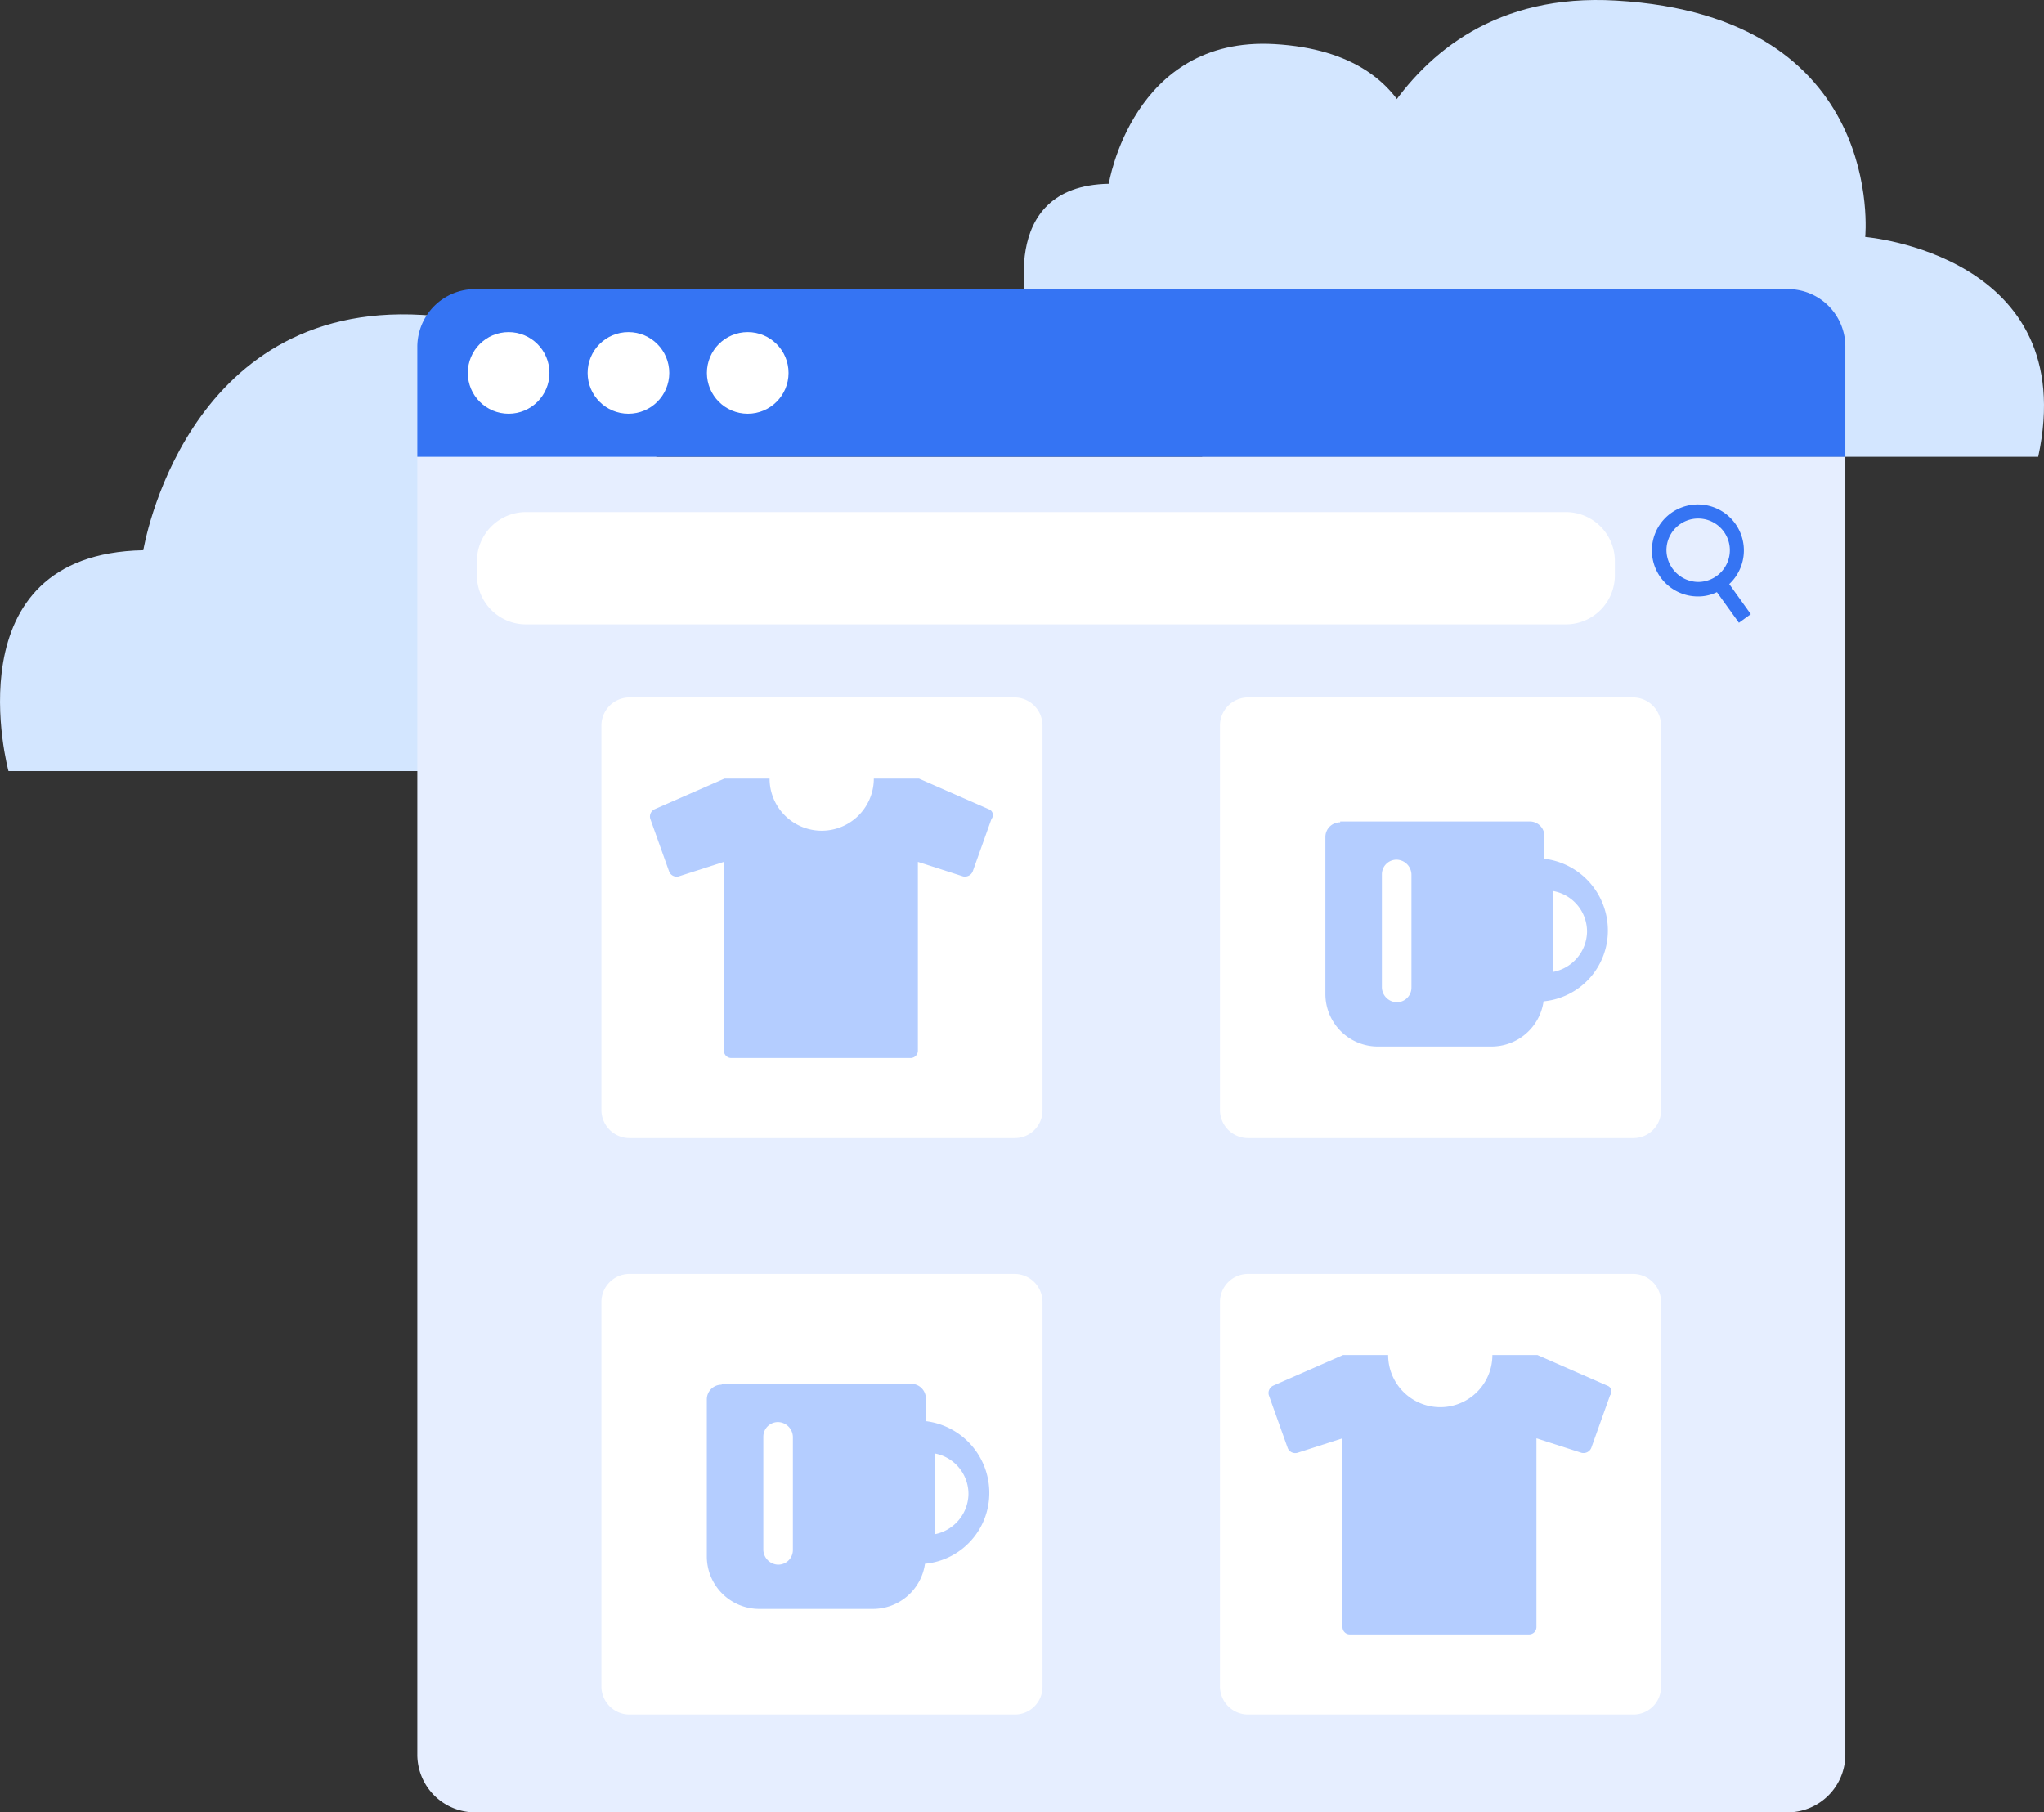 <svg xmlns="http://www.w3.org/2000/svg" width="145.395" height="128.906" viewBox="0 0 145.395 128.906"><rect x="0" y="0" width="145.395" height="128.906" fill="#333333" stroke="none"/><defs><style>.a{fill:#d3e6ff;}.b,.e{fill:#fff;}.b{stroke:#4ba6c9;stroke-miterlimit:10;stroke-width:0.949px;}.c{fill:#e6eeff;}.d{fill:#3574f3;}.f{fill:#b4cdff;}.g{fill:none;}</style></defs><g transform="translate(-0.023 0.005)"><path class="a" d="M282.29,32.481H222.826s-4.2-15.439,9.592-15.707c0,0,2.866-17.732,19.834-16.739,19.3,1.108,17.732,16.815,17.732,16.815S285.386,18.111,282.29,32.481Z" transform="translate(-137.283)"/><path class="a" d="M226.162,27.386H190.926s-2.484-9.134,5.694-9.287c0,0,1.682-10.509,11.771-9.936,11.427.65,10.509,9.974,10.509,9.974S227.958,18.864,226.162,27.386Z" transform="translate(-117.728 -5.033)"/><path class="a" d="M60.09,90.981H.626s-4.2-15.439,9.592-15.707c0,0,2.866-17.732,19.834-16.739,19.3,1.108,17.732,16.815,17.732,16.815S63.147,76.611,60.09,90.981Z" transform="translate(0 -36.143)"/><path class="b" d="M223.108,218.1c0,.229-1.108,10.166-1.108,10.166l3.134-.994,2.255,5.236,2.981-1.223-2.1-4.968,2.866-1.338Z" transform="translate(-137.146 -134.754)"/><g transform="translate(29.708 20.557)"><path class="c" d="M77.7,85v92.292a4.11,4.11,0,0,0,4.127,4.127h93.324a4.11,4.11,0,0,0,4.127-4.127V85Z" transform="translate(-77.7 -73.077)"/><path class="d" d="M175.151,53.8H81.827A4.11,4.11,0,0,0,77.7,57.927v7.8H179.279v-7.8A4.086,4.086,0,0,0,175.151,53.8Z" transform="translate(-77.7 -53.8)"/></g><circle class="e" cx="2.904" cy="2.904" r="2.904" transform="translate(33.3 23.614)"/><circle class="e" cx="2.904" cy="2.904" r="2.904" transform="translate(41.823 23.614)"/><circle class="e" cx="2.904" cy="2.904" r="2.904" transform="translate(50.307 23.614)"/><path class="e" d="M166.264,103.287H92.278A3.49,3.49,0,0,1,88.8,99.81V98.778A3.49,3.49,0,0,1,92.278,95.3h73.987a3.49,3.49,0,0,1,3.478,3.478V99.81A3.49,3.49,0,0,1,166.264,103.287Z" transform="translate(-54.85 -58.883)"/><path class="d" d="M314.532,101.634,313,99.494a3.272,3.272,0,1,0-2.217.879,3,3,0,0,0,1.338-.306l1.567,2.178Zm-6-4.548a2.255,2.255,0,1,1,2.255,2.255A2.284,2.284,0,0,1,308.532,97.087Z" transform="translate(-189.971 -57.956)"/><path class="e" d="M240.788,161.137h-27.4a2,2,0,0,1-1.987-1.987V131.787a2,2,0,0,1,1.987-1.987h27.4a2,2,0,0,1,1.987,1.987v27.4A1.966,1.966,0,0,1,240.788,161.137Z" transform="translate(-124.597 -80.199)"/><path class="e" d="M240.788,161.137h-27.4a2,2,0,0,1-1.987-1.987V131.787a2,2,0,0,1,1.987-1.987h27.4a2,2,0,0,1,1.987,1.987v27.4A1.966,1.966,0,0,1,240.788,161.137Z" transform="translate(-124.597 -39.199)"/><path class="e" d="M240.788,161.137h-27.4a2,2,0,0,1-1.987-1.987V131.787a2,2,0,0,1,1.987-1.987h27.4a2,2,0,0,1,1.987,1.987v27.4A1.966,1.966,0,0,1,240.788,161.137Z" transform="translate(-168.597 -80.199)"/><path class="e" d="M240.788,161.137h-27.4a2,2,0,0,1-1.987-1.987V131.787a2,2,0,0,1,1.987-1.987h27.4a2,2,0,0,1,1.987,1.987v27.4A1.966,1.966,0,0,1,240.788,161.137Z" transform="translate(-168.597 -39.199)"/><path class="f" d="M244.539,147.078l-4.968-2.178h-3.21a3.707,3.707,0,1,1-7.414,0h-3.21l-4.968,2.178a.572.572,0,0,0-.306.688l1.338,3.745a.575.575,0,0,0,.688.344l3.21-1.032v13.414a.522.522,0,0,0,.535.535h12.726a.522.522,0,0,0,.535-.535V150.824l3.21,1.032a.6.6,0,0,0,.688-.344l1.338-3.745A.436.436,0,0,0,244.539,147.078Z" transform="translate(-130.181 -48.528)"/><path class="f" d="M244.539,147.078l-4.968-2.178h-3.21a3.707,3.707,0,1,1-7.414,0h-3.21l-4.968,2.178a.572.572,0,0,0-.306.688l1.338,3.745a.575.575,0,0,0,.688.344l3.21-1.032v13.414a.522.522,0,0,0,.535.535h12.726a.522.522,0,0,0,.535-.535V150.824l3.21,1.032a.6.6,0,0,0,.688-.344l1.338-3.745A.436.436,0,0,0,244.539,147.078Z" transform="translate(-174.181 -89.528)"/><g transform="translate(94.302 51.248)"><path class="f" d="M1.051,11.662A1.042,1.042,0,0,0,0,12.713V23.9a3.734,3.734,0,0,0,3.771,3.71h8.037a3.739,3.739,0,0,0,3.71-3.215,5.051,5.051,0,0,0,4.575-5.07,5.138,5.138,0,0,0-4.513-5.07h0V12.651A1.042,1.042,0,0,0,14.529,11.6H1.051Zm5.07,11.747A1.042,1.042,0,0,1,5.07,24.46a1.083,1.083,0,0,1-1.051-1.051V15.371A1.042,1.042,0,0,1,5.07,14.32a1.083,1.083,0,0,1,1.051,1.051ZM16.2,22.3v-5.75a2.932,2.932,0,0,1,2.411,2.906A2.967,2.967,0,0,1,16.2,22.3Zm.618,0" transform="translate(0 -4.428)"/><path class="g" d="M20.341,0V23.494H0"/></g><path class="f" d="M1.051,11.662A1.042,1.042,0,0,0,0,12.713V23.9a3.734,3.734,0,0,0,3.771,3.71h8.037a3.739,3.739,0,0,0,3.71-3.215,5.051,5.051,0,0,0,4.575-5.07,5.138,5.138,0,0,0-4.513-5.07h0V12.651A1.042,1.042,0,0,0,14.529,11.6H1.051Zm5.07,11.747A1.042,1.042,0,0,1,5.07,24.46a1.083,1.083,0,0,1-1.051-1.051V15.371A1.042,1.042,0,0,1,5.07,14.32a1.083,1.083,0,0,1,1.051,1.051ZM16.2,22.3v-5.75a2.932,2.932,0,0,1,2.411,2.906A2.967,2.967,0,0,1,16.2,22.3Zm.618,0" transform="translate(50.302 86.82)"/></g></svg>